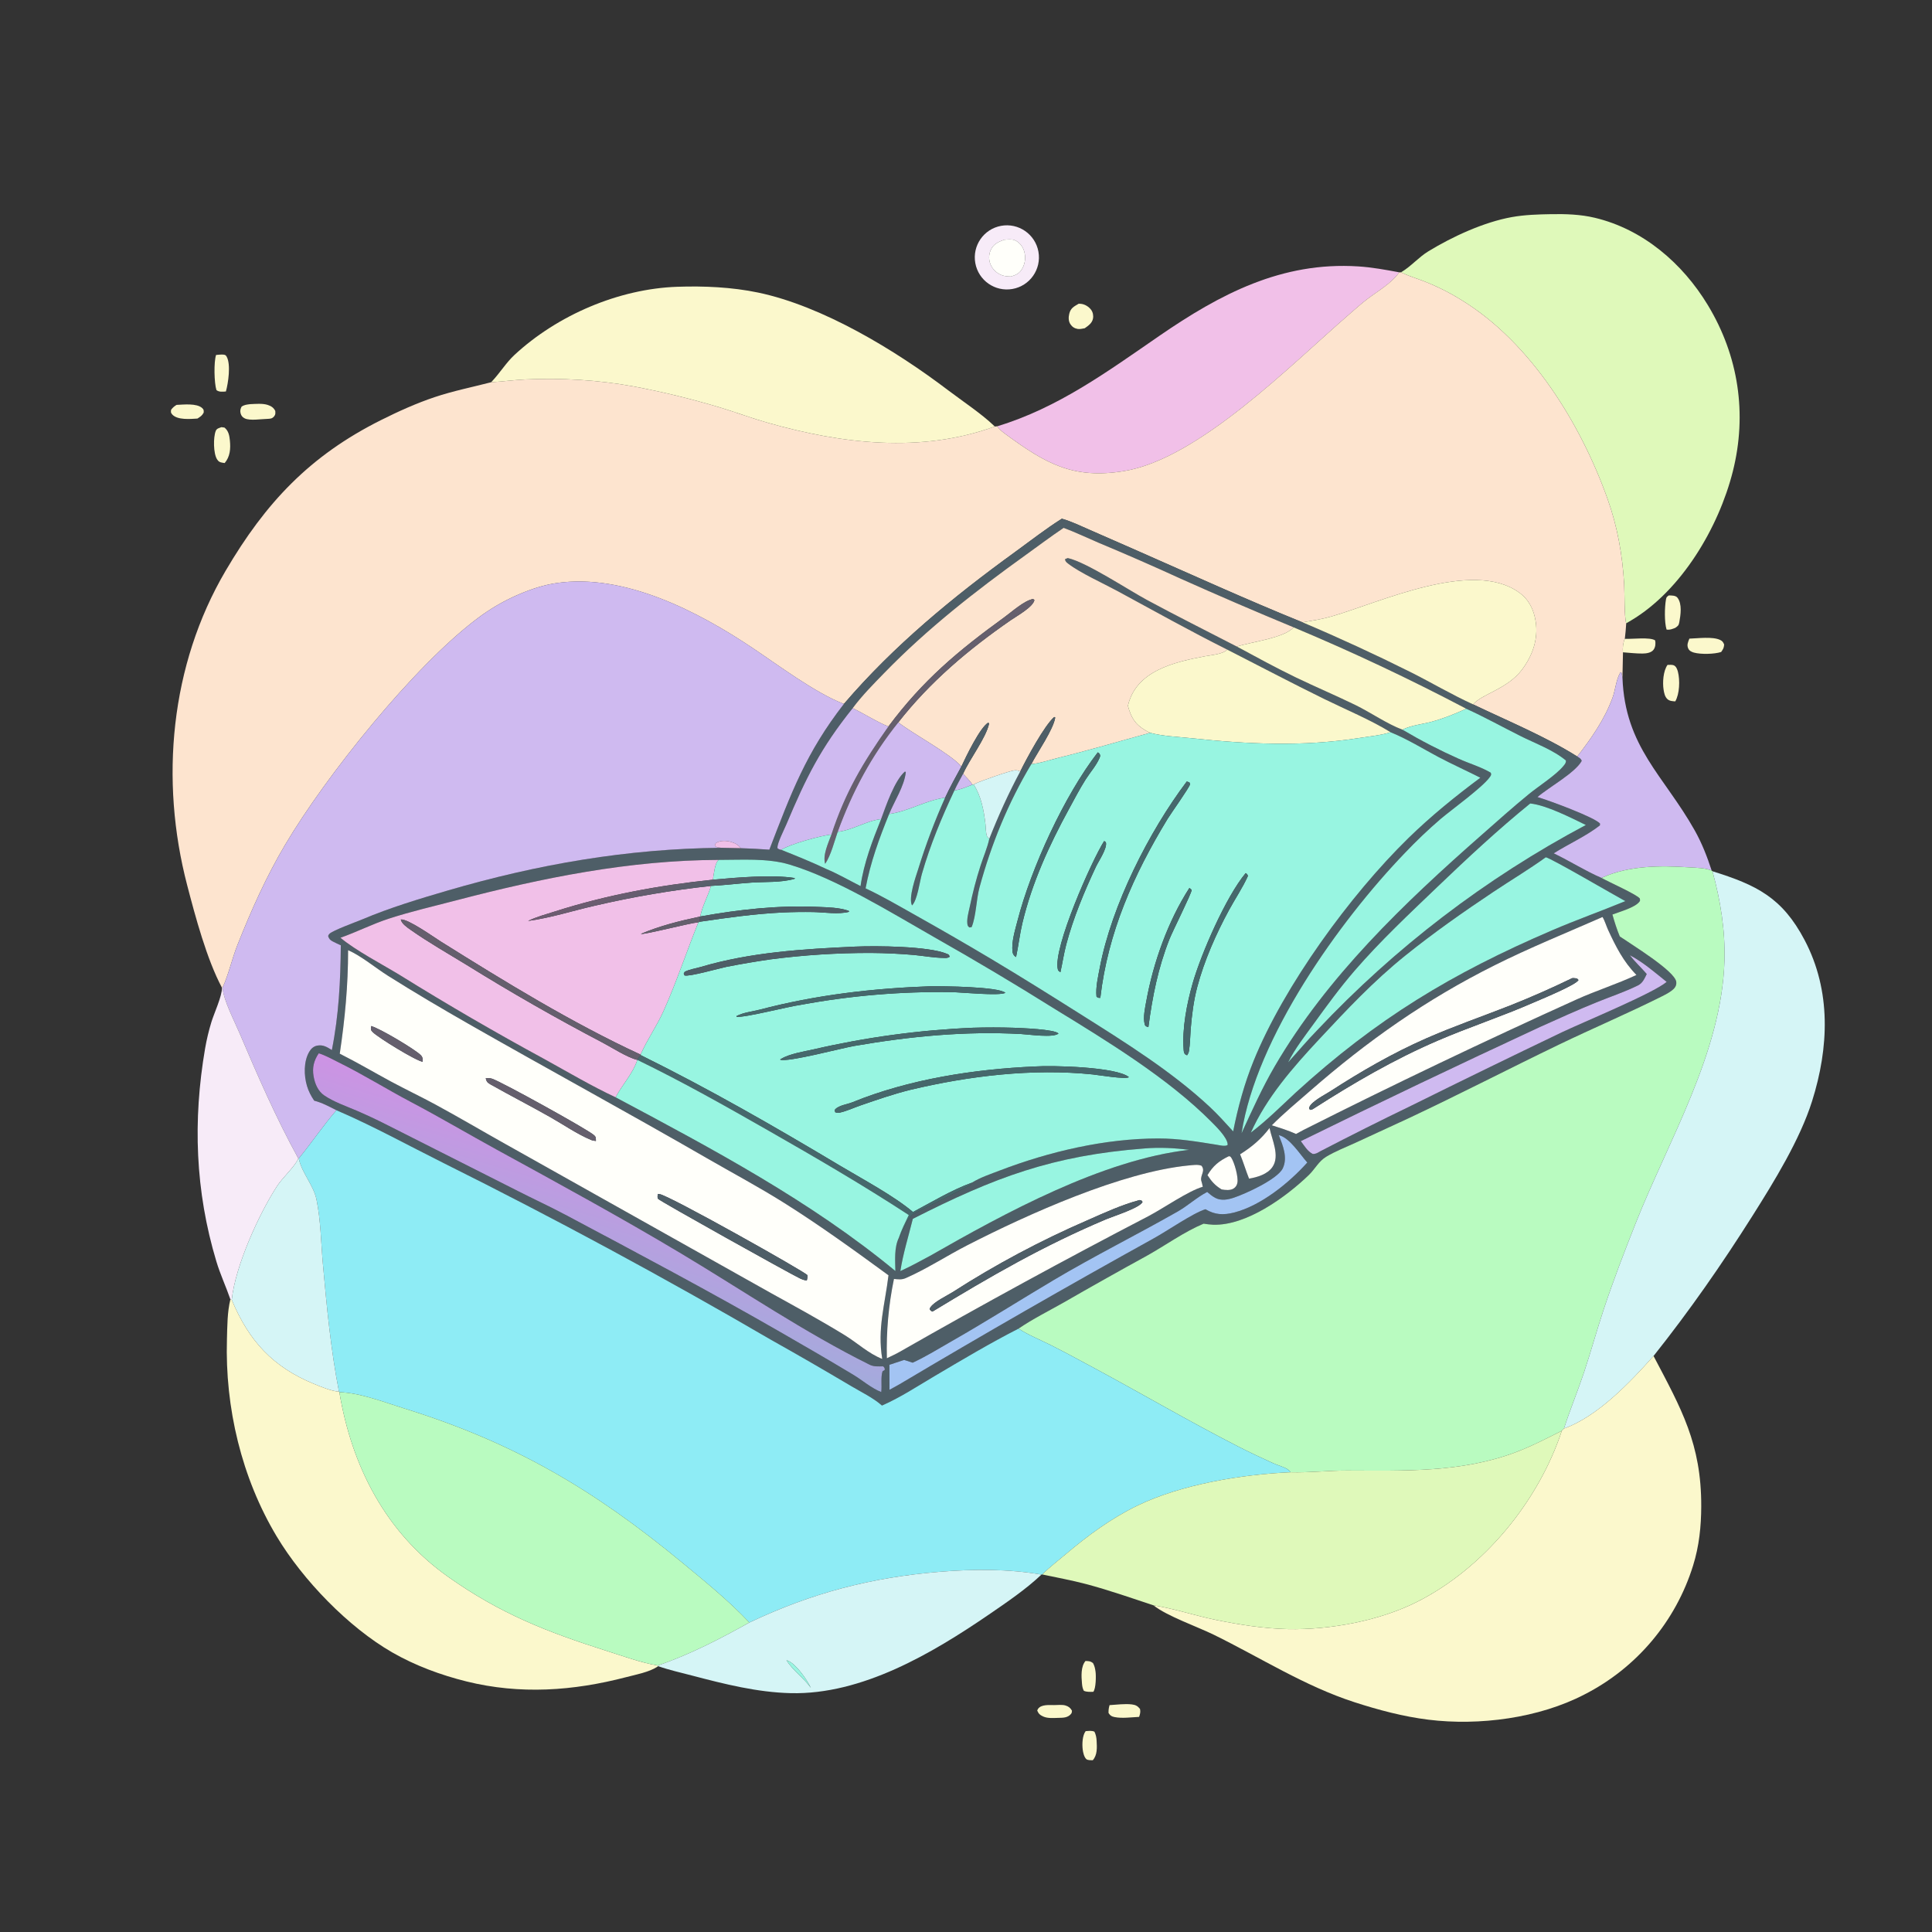 <svg width="1024" height="1024" viewBox="0 0 1024 1024" fill="none" xmlns="http://www.w3.org/2000/svg">
<rect x="0" y="0" width="1024" height="1024" fill="#333333" stroke="none"/>
<path d="M742.547 144.329C742.679 144.252 742.813 144.178 742.944 144.098C748.011 141.049 751.943 136.328 757.01 133.231C769.824 125.4 786.456 117.734 801.253 115.071C808.126 113.834 815.15 113.627 822.117 113.508C829.883 113.376 837.641 113.614 845.229 115.415C870.814 121.488 891.776 139.519 905.21 161.746C921.481 188.668 926.117 219.381 918.427 249.89C910.949 279.554 891.217 313.017 864.438 328.895L861.934 330.366C860.843 326.905 861.11 313.997 860.838 309.532C859.887 293.913 857.303 279.198 852.038 264.445C837.884 224.783 811.521 181.759 774.952 159.24C768.528 155.208 761.737 151.794 754.669 149.044C750.804 147.514 746.768 146.378 743.023 144.566C742.863 144.489 742.705 144.408 742.547 144.329Z" fill="#DFF9BA"/>
<path d="M536.595 153.167C527.376 154.783 518.585 148.643 516.928 139.431C515.271 130.22 521.371 121.402 530.574 119.703C539.838 117.993 548.725 124.141 550.393 133.411C552.061 142.682 545.873 151.542 536.595 153.167ZM532.223 127.078C529.051 128.23 526.514 129.346 525.074 132.594C524.003 135.004 523.985 137.751 525.023 140.175C526.111 142.759 528.228 144.741 530.815 145.787C532.448 146.448 534.09 146.51 535.829 146.558C538.584 145.755 540.474 144.844 541.892 142.236C543.5 139.261 543.769 135.743 542.632 132.559C541.797 130.272 540.087 128.278 537.838 127.302C536.355 126.658 533.809 126.95 532.223 127.078Z" fill="#F7EBF8"/>
<path d="M535.829 146.558C534.09 146.51 532.448 146.448 530.815 145.787C528.228 144.741 526.111 142.759 525.023 140.175C523.985 137.751 524.003 135.004 525.074 132.594C526.514 129.346 529.051 128.23 532.223 127.078C533.809 126.95 536.355 126.658 537.838 127.302C540.087 128.278 541.797 130.272 542.632 132.559C543.769 135.743 543.5 139.261 541.892 142.236C540.474 144.844 538.584 145.755 535.829 146.558Z" fill="#FFFFFA"/>
<path d="M528.555 225.937C560.805 216.191 587.053 196.88 614.431 178.04C646.714 155.824 679.351 138.611 719.87 141.196C727.228 141.666 734.407 142.992 741.641 144.337C737.339 150.338 730.455 154.117 724.647 158.551C721.297 161.109 718.135 163.981 714.946 166.737C684.211 193.299 635.329 243.31 595.506 249.726C568.738 254.039 554.226 245.655 533.308 230.351C531.533 229.053 529.792 227.788 528.555 225.937Z" fill="#F1C0E8"/>
<path d="M741.637 144.337L742.543 144.329C742.701 144.408 742.859 144.489 743.019 144.566C746.764 146.378 750.8 147.514 754.665 149.044C761.733 151.794 768.524 155.208 774.948 159.24C811.517 181.759 837.88 224.783 852.034 264.445C857.299 279.198 859.883 293.913 860.834 309.532C861.106 313.997 860.839 326.905 861.93 330.366C861.784 333.133 861.509 335.856 861.186 338.607C860.251 340.665 859.918 343.514 860.216 345.741L859.934 359.104L859.44 356.483L858.895 356.287C856.525 360.17 856.214 365.694 854.599 370.033C850.321 381.522 843.423 391.358 835.97 400.961C819.248 390.411 798.806 381.977 780.803 373.351C785.207 367.855 799.007 365.258 806.781 354.817C812.282 347.429 815.38 338.683 813.949 329.449C812.967 323.116 810.387 317.758 805.039 313.945C780.243 296.262 731.482 319.292 705.639 326.75C700.692 328.178 695.455 328.974 690.383 329.855C660.798 317.877 631.697 304.604 602.476 291.76L577.539 280.829C572.746 278.757 567.836 276.325 562.805 274.918C554.251 280.313 546.113 286.692 537.914 292.637C505.119 316.416 473.7 342.218 447.286 373.091C447.124 373.031 446.961 372.973 446.8 372.91C432.066 367.188 412.491 352.564 399.088 343.575C370.031 324.088 331.016 303.829 295.1 309.022C288.106 310.034 281.467 312.265 274.986 315.028C267.143 318.386 259.741 322.691 252.943 327.846C219.164 353.257 172.781 411.201 151.178 447.661C141.043 464.767 133.223 482.334 125.888 500.774C122.944 508.175 121.225 516.38 117.932 523.532L117.649 523.52C109.618 508.521 103.558 485.877 99.187 469.108C84.693 413.494 90.171 352.581 119.557 302.571C140.78 266.451 164.149 241.557 201.935 222.656C211.175 218.034 220.622 213.752 230.431 210.469C240.207 207.197 250.332 205.179 260.302 202.602C266.457 202.229 272.565 201.377 278.726 201.098C297.687 200.238 317.309 201.404 335.981 204.838C351.464 207.761 366.781 211.503 381.867 216.05C390.264 218.604 398.486 221.687 406.936 224.084C446.194 235.221 487.93 240.32 527.227 226.067L528.551 225.937C529.788 227.788 531.529 229.053 533.304 230.351C554.222 245.655 568.734 254.039 595.502 249.726C635.325 243.31 684.207 193.299 714.942 166.737C718.131 163.981 721.293 161.109 724.643 158.551C730.451 154.117 737.335 150.338 741.637 144.337Z" fill="#FDE4CF"/>
<path d="M260.305 202.602L260.802 202.079C264.982 197.643 268.262 192.206 272.718 188.081C295.477 167.015 327.951 153.07 358.97 151.998C373.088 151.51 387.945 152.169 401.807 155.066C436.103 162.234 474.652 185.676 502.427 206.769C509.674 212.273 520.524 219.524 526.81 225.63C526.955 225.771 527.09 225.921 527.23 226.067C487.933 240.32 446.197 235.221 406.939 224.084C398.489 221.687 390.267 218.604 381.87 216.05C366.784 211.503 351.467 207.761 335.984 204.838C317.312 201.404 297.69 200.238 278.729 201.098C272.568 201.377 266.46 202.229 260.305 202.602Z" fill="#FBF8CC"/>
<path d="M574.905 173.988C573.758 174.189 572.353 174.532 571.193 174.343C569.54 174.072 568.264 173.249 567.34 171.848C566.261 170.214 566.279 168.175 566.723 166.333C567.461 163.274 569.19 162.47 571.762 160.966C572.15 160.982 572.537 161.007 572.923 161.043C574.98 161.237 577.057 162.528 578.294 164.17C579.274 165.472 579.615 167.29 579.303 168.879C578.831 171.283 576.784 172.682 574.905 173.988Z" fill="#FBF8CC"/>
<path d="M119.73 207.49C118.021 207.635 116.133 207.866 114.719 206.759C113.505 203.028 113.265 191.813 114.53 188.131C115.75 188.051 117.344 187.806 118.561 187.971C119.459 188.093 119.743 188.333 120.16 189.086C122.426 193.173 120.975 203.102 119.73 207.49Z" fill="#FBF8CC"/>
<path d="M141.625 222.022C138.555 222.084 132.415 223.082 129.745 221.765C128.551 221.176 127.866 220.386 127.522 219.082C127.16 217.709 127.434 216.744 128.036 215.542C129.519 214.511 130.907 214.424 132.669 214.205C135.482 214.087 139.168 213.732 141.867 214.61C143.739 215.219 145.006 216.033 145.908 217.817C145.943 218.978 146.118 219.63 145.352 220.595C144.248 221.987 143.208 221.935 141.625 222.022Z" fill="#FBF8CC"/>
<path d="M104.642 221.846C100.903 222.073 94.209 222.725 91.371 219.766C90.461 218.816 90.53 218.352 90.692 217.184C91.594 215.965 92.322 215.403 93.571 214.602C97.259 214.453 104.257 213.605 107.192 216.309C108.09 217.137 108.002 217.595 107.952 218.696C107.131 220.303 106.143 220.897 104.642 221.846Z" fill="#FBF8CC"/>
<path d="M119.088 245.424C118.716 245.375 118.345 245.32 117.975 245.258C116.542 245.011 115.857 244.736 115.048 243.459C113.046 240.302 113.01 231.796 114.344 228.414C114.886 227.039 116.13 226.893 117.376 226.403L118.974 226.626C121.137 228.348 121.585 230.852 121.847 233.483C122.282 237.853 121.973 242.012 119.088 245.424Z" fill="#FBF8CC"/>
<path d="M562.804 274.918C567.835 276.325 572.745 278.757 577.538 280.829L602.475 291.76C631.696 304.604 660.797 317.877 690.382 329.855C709.705 338.044 728.77 346.83 747.55 356.199C758.686 361.78 769.455 368.204 780.802 373.351C798.805 381.977 819.247 390.411 835.969 400.961C837.161 401.746 837.866 401.923 838.343 403.298C834.84 409.656 820.76 417.362 814.884 422.463C820.379 424.027 845.596 433.301 848.05 436.555L847.968 437.488C840.691 443.148 831.357 447.337 823.492 452.279C832.004 456.352 840.24 461.618 848.854 465.333C853.207 467.746 866.78 473.727 869.105 476.174C869.211 476.903 869.45 477.222 868.972 477.867C866.612 481.05 858.44 483.234 854.609 484.727C855.728 488.703 856.939 492.515 858.514 496.334C864.376 500.407 887.718 514.598 888.45 520.418C888.601 521.617 888.287 522.724 887.512 523.656C885.968 525.514 882.661 527.168 880.469 528.263C862.665 537.161 844.217 544.999 826.272 553.65C799.542 566.537 773.179 580.185 746.318 592.809L718.251 605.762C713.199 608.08 707.701 610.204 702.946 613.067C698.829 615.546 696.999 619.6 693.652 622.822C681.437 634.582 660.504 649.714 642.99 649.127C641.296 649.07 639.606 648.817 637.932 648.569C627.56 652.901 617.725 660.065 607.864 665.561C593.033 673.699 578.286 681.986 563.623 690.422C555.75 694.871 547.279 699.114 539.816 704.2C524.682 711.93 509.71 720.848 495.085 729.501C486.038 734.853 477.112 740.758 467.462 744.968C462.884 740.886 456.398 737.781 451.104 734.629C437.053 726.283 422.901 718.108 408.65 710.107C351.894 677.039 294.076 645.829 235.287 616.526C216.38 607.097 197.749 596.779 178.325 588.448C174.472 586.497 170.737 584.455 166.529 583.381C164.883 581.006 163.531 578.367 162.706 575.592C161.051 570.021 160.885 562.616 163.909 557.445C164.849 555.838 166.212 554.565 168.097 554.206C171.233 553.607 173.331 554.961 175.882 556.555C179.578 538.098 180.481 519.808 180.634 501.029C179.216 500.378 177.785 499.732 176.402 499.01C174.985 498.27 174.363 497.62 173.91 496.105C174.101 495.653 174.174 495.388 174.543 494.998C176.301 493.137 189.159 488.502 192.129 487.246C206.656 481.099 222.138 476.426 237.269 472.005C284.953 458.073 332.504 449.827 382.265 449.348L392.644 449.553C397.689 449.713 402.731 449.981 407.765 450.355C419.353 420.231 427.204 398.939 447.285 373.091C473.699 342.218 505.118 316.416 537.913 292.637C546.112 286.692 554.25 280.313 562.804 274.918ZM685.619 332.48C665.533 324.168 645.566 315.57 625.726 306.687C611.369 300.109 596.901 293.777 582.327 287.695C576.171 285.078 570.012 282.107 563.75 279.774C556.87 284.399 550.249 289.399 543.517 294.235C516.99 313.293 491.496 333.193 468.68 356.669C462.888 362.628 456.883 368.662 451.925 375.35C434.874 396.651 427.282 412.002 416.755 437.008C415.609 439.731 411.987 446.753 412.065 449.237C412.07 449.389 412.114 449.537 412.138 449.686C412.887 450.132 413.182 450.296 414.069 450.426C422.06 453.586 430.082 456.858 437.85 460.532C444.035 463.104 450.098 466.631 456.098 469.649C457.92 457.193 462.352 445.737 467.002 434.127C469.539 427.219 474.17 413.535 479.678 408.898L480.087 409.325C479.306 416.642 474.051 424.596 471.241 431.456C466.007 444.358 461.318 457.11 458.77 470.841C467.593 474.969 476.057 479.946 484.548 484.706C498.145 492.329 511.585 500.067 524.971 508.054C540.987 517.609 556.726 527.476 572.498 537.429C596.024 552.277 620.898 567.729 641.29 586.764C645.629 590.815 649.592 595.287 653.6 599.663C656.132 586.879 659.519 574.43 664.417 562.335C680.507 522.601 715.674 474.297 746.45 444.244C758.372 432.602 771.255 422.157 784.608 412.219C777.236 408.448 769.671 405.084 762.348 401.198C753.956 396.743 745.899 391.689 737.074 388.11C726.922 381.767 712.681 375.782 701.763 370.426C684.534 361.973 667.576 353.03 650.485 344.311C630.795 334.458 611.514 323.679 592.155 313.194C584.644 309.125 572.617 303.713 566.247 298.825C565.279 298.082 564.616 297.623 564.482 296.367L565.917 295.783C575.615 297.843 597.779 312.524 607.842 317.955C623.593 326.455 639.634 334.483 655.541 342.691C665.874 348.261 676.208 353.939 686.784 359.038C697.22 364.07 707.909 368.582 718.324 373.653C726.4 377.585 735.197 383.738 743.324 386.745C752.968 392.464 762.937 397.618 773.18 402.179C778.62 404.642 785.043 406.507 790.105 409.532C790.609 410.656 790.155 411.137 789.47 412.079C785.575 417.43 769.584 428.979 763.55 434.061C756.948 439.733 750.638 445.737 744.646 452.05C709.716 488.356 665.849 549.984 658.052 600.639C663.574 588.647 669.002 576.534 675.662 565.119C703.352 517.653 744.299 478.566 785.271 442.556C793.607 435.229 801.844 427.814 810.452 420.802C815.549 416.65 824.74 410.797 828.664 405.971C829.444 405.011 830.071 404.357 829.952 403.077C823.294 397.466 813.352 393.876 805.535 389.933C796.103 385.175 786.762 380.024 777.154 375.644C747.288 359.926 716.747 345.524 685.619 332.48ZM380.911 455.767C333.715 455.908 287.479 465.256 242.021 477.151C230.057 480.281 217.817 483.089 206.063 486.913C197.306 489.762 189.109 493.981 180.447 497.021C188.388 503.76 202.97 511.317 212.277 517.028C237.27 532.548 262.712 547.332 288.57 561.361C300.971 568.204 313.452 575.611 326.275 581.597C377.422 608.874 429.7 636.574 474.566 673.668C474.474 668.032 473.869 661.27 476.4 656.071C478.913 652.546 480.788 645.09 484.571 643.158C486.989 641.923 513.651 628.652 514.153 628.183C514.561 627.803 514.81 627.281 515.139 626.83C519.445 624.126 525.151 622.211 529.921 620.387C556.204 610.334 585.736 603.408 613.992 603.412C624.645 603.414 634.303 605.052 644.723 606.725C646.275 606.974 649.395 607.789 650.651 606.869C650.657 606.697 650.685 606.525 650.67 606.354C650.348 602.78 644.634 597.17 642.129 594.643C619.084 571.399 586.566 551.63 558.673 534.54C537.801 521.471 516.639 508.871 495.202 496.751C472.596 483.862 443.335 465.691 418.459 458.234C406.772 454.73 393.051 455.789 380.911 455.767ZM811.059 425.855C794.021 439.682 777.696 454.877 761.865 470.051C746.847 484.446 731.515 498.795 717.912 514.555C710.21 523.477 703.264 532.994 696.363 542.538C691.591 549.137 686.362 555.755 682.734 563.061C687.885 557.409 692.824 551.484 698.166 546.02C739.362 502.232 787.457 465.493 840.537 437.262C832.452 433.338 819.68 426.777 811.059 425.855ZM819.31 454.366C810.298 460.846 800.756 466.555 791.524 472.712C775.611 483.324 759.639 494.542 744.743 506.545C727.885 520.128 713.783 535.163 699.069 550.943C685.322 565.686 671.28 581.706 662.974 600.308C671.344 593.951 678.981 586.31 686.68 579.154C729.649 539.955 769.354 515.967 822.712 493.055C835.515 487.558 848.604 482.914 861.457 477.618C856.044 474.715 822.27 454.954 819.31 454.366ZM849.359 486.033C830.217 494.432 810.906 502.243 792.19 511.6C755.804 529.791 724.75 551.668 694.157 578.386C687.404 584.284 680.402 590.067 674.079 596.429C678.426 597.813 682.761 599.135 686.92 601.029L690.884 598.889C738.532 574.875 786.68 551.868 835.297 529.882C845.799 525.097 856.946 521.645 867.342 516.746C860.416 509.661 856.431 501.756 852.316 492.869C851.35 490.784 850.544 487.93 849.359 486.033ZM184.501 503.617C184.49 522.432 182.845 539.873 180.077 558.479C189.291 563.093 198.155 568.35 207.223 573.239C215.005 577.434 223.003 581.217 230.778 585.431C243.3 592.217 255.556 599.461 267.979 606.42L409.149 685.656C422.121 692.829 435.107 699.927 447.745 707.685C454.349 711.739 460.295 717.412 467.606 720.271C464.945 704.076 469.028 691.634 470.916 675.928C452.926 662.772 434.679 649.57 415.818 637.693C402.315 629.19 388.201 621.685 374.387 613.708C332.612 589.586 290.229 566.595 248.343 542.675C233.977 534.47 219.572 525.97 205.578 517.146C199.132 513.081 191.306 506.54 184.501 503.617ZM863.865 506.288C866.603 509.908 869.883 512.837 872.801 516.259C871.628 518.619 870.669 521.041 868.17 522.278C861.148 525.753 853.458 528.291 846.202 531.248C836.174 535.335 826.244 539.783 816.378 544.248C773.844 563.965 731.534 584.159 689.454 604.827C691.318 607.278 692.986 610.25 695.805 611.631C697.597 611.633 698.285 611.038 699.827 610.173C715.759 601.898 731.81 593.854 747.975 586.045C774.454 572.918 801.022 559.972 827.677 547.207C839 541.817 876.179 526.514 883.357 520.427C877.196 515.473 870.887 509.967 863.865 506.288ZM168.944 558.27C166.332 562.15 165.394 565.851 166.219 570.527C166.899 574.38 168.509 578.311 171.815 580.572C176.982 584.106 183.454 586.274 189.198 588.747C194.312 590.956 199.358 593.317 204.33 595.829L274.467 631.263C282.838 635.53 291.373 639.449 299.673 643.861C337.833 664.146 376.18 684.486 413.634 706.047C426.547 713.481 439.48 720.96 452.246 728.642C456.985 731.494 461.975 735.868 467.089 737.822C467.518 734.444 466.735 729.839 467.78 726.781L468.928 726.101C468.927 724.965 468.879 725.02 468.093 724.185C465.551 724.211 463.189 724.451 460.864 723.296C426.242 706.104 394.224 684.25 361.119 664.437C329.111 645.28 296.201 627.365 263.49 609.44C248.147 601.032 233.112 592.134 217.628 583.972C204.798 577.209 192.462 569.469 179.455 563.062C176.091 561.406 172.519 559.357 168.944 558.27ZM672.869 597.872C668.608 603.604 663.325 608.022 657.278 611.796C659.04 616.05 660.312 620.455 662.019 624.706C666.409 623.956 671.719 622.413 674.389 618.582C676.509 615.541 676.358 611.823 675.662 608.348C674.954 604.813 673.648 601.403 672.869 597.872ZM677.782 601.644C679.904 607.048 682.602 613.501 679.921 619.197C677.21 624.958 660.231 632.702 654.006 634.782C650.893 635.822 647.385 636.523 644.301 634.986C642.67 634.173 641.211 632.951 639.839 631.767C634.313 634.632 629.581 639.071 624.142 642.166C602.288 654.603 579.798 665.768 558.168 678.636C540.192 689.33 522.595 700.504 504.407 710.87C497.619 714.739 490.828 718.987 483.733 722.258L479.212 720.797L471.41 723.36L471.45 736.625L476.72 733.71C521.19 707.27 566.064 681.515 611.325 656.454C618.451 652.567 632.302 642.938 638.918 640.918C643.952 643.9 648.365 644.117 654.048 642.674C668.299 639.054 683.231 626.97 692.885 616.161C689.011 611.868 683.58 603.01 677.782 601.644ZM606.544 608.709C557.913 612.446 527.206 623.973 483.806 646.012C481.511 655.256 478.676 664.257 477.196 673.693C482.547 671.288 487.68 668.441 492.847 665.669C532.508 642.998 584.218 614.719 630.22 609.436C622.485 608.433 614.343 608.041 606.544 608.709ZM651.173 612.874C646.041 615.37 642.93 617.925 639.978 622.855C642.13 626.179 644.01 628.335 647.481 630.417C649.368 630.769 652.087 631.052 653.8 629.954C654.985 629.195 655.608 628.199 655.85 626.829C656.389 623.782 654.284 616.128 652.552 613.545C652.273 613.129 652.118 613.07 651.748 612.83L651.173 612.874ZM630.108 617.705C594.53 621.155 544.818 643.535 512.655 660.022C501.807 665.583 491.177 672.562 480.054 677.433C477.939 678.359 476.054 678.1 473.81 677.866C470.944 691.689 469.681 705.796 470.048 719.909C472.638 718.642 475.311 717.455 477.783 715.97C520.955 691.317 564.607 667.515 608.715 644.578C616.705 640.389 629.89 631.167 637.495 629.019L637.093 627.204C636.982 626.705 636.773 626.23 636.672 625.729C636.088 622.846 639.041 620.647 636.813 617.861C634.753 617.06 632.277 617.545 630.108 617.705Z" fill="#4E5E67"/>
<path d="M563.755 279.774C570.017 282.107 576.176 285.078 582.332 287.695C596.906 293.777 611.374 300.109 625.731 306.687C645.571 315.57 665.538 324.168 685.624 332.48C680.952 338.123 663.008 340.262 655.546 342.691C639.639 334.483 623.598 326.455 607.847 317.955C597.784 312.524 575.62 297.843 565.922 295.783L564.487 296.367C564.621 297.623 565.284 298.082 566.252 298.825C572.622 303.713 584.649 309.125 592.16 313.194C611.519 323.679 630.8 334.458 650.49 344.311C648.045 346.78 642.256 347.144 638.954 347.768C622.614 350.857 602.113 355.397 597.812 374.095C599.481 380.219 601.57 383.934 607.244 387.19C608.021 387.635 608.781 388.076 609.613 388.415C593.315 392.865 577.199 397.688 560.784 401.707C556.276 402.811 551.219 404.599 546.614 405.004C550.003 398.494 558.28 386.701 559.305 380.292L558.739 380.023C553.433 384.702 544.11 402.09 540.76 408.871C539.667 408.45 538.99 408.17 537.796 408.293C534.933 408.588 520.35 413.761 517.11 415.252C516.755 415.415 516.418 415.615 516.076 415.803L515.42 415.865C514.124 413.841 512.068 411.94 510.444 410.155C514.005 402.19 522.553 391.177 524.232 383.571L523.827 382.981C519.446 385.477 511.907 401.204 509.538 406.294C504.315 399.893 484.423 389.292 476.107 382.894C492.936 361.399 513.307 344.235 535.683 328.742C538.692 326.658 547.755 321.636 548.263 317.985L547.54 317.471C542.732 318.402 536.326 324.249 532.336 327.145C507.697 345.032 489.233 360.467 470.89 385.04C465.991 383.301 457.37 377.944 451.93 375.35C456.888 368.662 462.893 362.628 468.685 356.669C491.501 333.193 516.995 313.293 543.522 294.235C550.254 289.399 556.875 284.399 563.755 279.774Z" fill="#FDE4CF"/>
<path d="M690.383 329.855C695.455 328.974 700.692 328.178 705.639 326.75C731.482 319.292 780.243 296.262 805.039 313.945C810.387 317.758 812.967 323.116 813.949 329.449C815.38 338.683 812.282 347.429 806.781 354.817C799.007 365.258 785.207 367.855 780.803 373.351C769.456 368.204 758.687 361.78 747.551 356.199C728.771 346.83 709.706 338.044 690.383 329.855Z" fill="#FBF8CC"/>
<path d="M117.938 523.532C121.23 516.38 122.95 508.175 125.894 500.774C133.229 482.334 141.049 464.767 151.184 447.661C172.787 411.201 219.17 353.257 252.949 327.846C259.747 322.691 267.149 318.386 274.992 315.028C281.473 312.265 288.111 310.034 295.105 309.022C331.021 303.829 370.037 324.088 399.094 343.575C412.497 352.564 432.072 367.188 446.806 372.91C446.967 372.973 447.13 373.031 447.292 373.091C427.211 398.939 419.36 420.231 407.772 450.355C402.738 449.981 397.696 449.713 392.651 449.553C391.167 447.658 389.81 446.947 387.513 446.244C385.169 445.527 381.939 445.364 379.755 446.661C379.027 447.094 379.107 447.469 378.88 448.221C379.861 449.313 380.862 449.139 382.272 449.348C332.511 449.827 284.959 458.073 237.275 472.005C222.144 476.426 206.662 481.099 192.135 487.246C189.165 488.502 176.307 493.137 174.549 494.998C174.18 495.388 174.108 495.653 173.917 496.105C174.37 497.62 174.992 498.27 176.409 499.01C177.792 499.732 179.223 500.378 180.641 501.029C180.488 519.808 179.585 538.098 175.889 556.555C173.338 554.961 171.24 553.607 168.104 554.206C166.219 554.565 164.855 555.838 163.915 557.445C160.891 562.616 161.058 570.021 162.713 575.592C163.538 578.367 164.89 581.006 166.536 583.381C170.744 584.455 174.478 586.497 178.331 588.448C171.212 596.643 165.228 605.625 158.366 614.006L158.131 614.037C146.234 592.36 136.592 570.211 126.923 547.483C124.153 540.971 118.605 530.44 117.938 523.532Z" fill="#CFBAF0"/>
<path d="M887.907 332.789C886.339 333.391 884.966 333.998 883.31 333.675C882.117 329.758 882.263 321.837 883.001 317.717C883.237 316.397 883.474 316.338 884.508 315.587C885.976 315.643 888.1 315.531 889.087 316.795C891.662 320.095 890.768 325.963 890.069 329.778C889.744 331.548 889.384 331.735 887.907 332.789Z" fill="#FBF8CC"/>
<path d="M476.102 382.894C461.853 400.636 451.751 419.576 443.988 440.898C442.12 446.286 440.496 453.092 437.363 457.838C435.91 453.292 439.087 446.712 440.662 442.344C448.033 419.883 457.334 404.271 470.885 385.04C489.228 360.467 507.692 345.032 532.331 327.145C536.321 324.249 542.727 318.402 547.535 317.471L548.258 317.985C547.75 321.636 538.687 326.658 535.678 328.742C513.302 344.235 492.931 361.399 476.102 382.894Z" fill="#655F6D"/>
<path d="M685.625 332.48C716.753 345.524 747.294 359.926 777.16 375.644C771.211 378.346 765.25 380.781 758.929 382.506C753.916 383.874 747.934 384.391 743.33 386.745C735.203 383.738 726.406 377.585 718.33 373.653C707.915 368.582 697.226 364.07 686.79 359.038C676.214 353.939 665.88 348.261 655.547 342.691C663.009 340.262 680.953 338.123 685.625 332.48Z" fill="#FBF8CC"/>
<path d="M860.215 345.741C859.917 343.514 860.25 340.665 861.185 338.607C864.925 338.794 874.68 337.559 877.263 339.427C877.593 341.03 877.433 343.005 876.41 344.373C875.165 346.038 872.506 346.378 870.587 346.39C867.164 346.412 863.634 345.993 860.215 345.741Z" fill="#FBF8CC"/>
<path d="M912.25 345.565C908.714 346.737 901.436 346.904 897.812 345.884C896.569 345.535 895.371 344.954 894.807 343.727C893.931 341.826 894.694 340.279 895.408 338.487C899.929 338.352 907.661 337.275 911.713 339.18C912.979 339.775 913.306 340.394 913.843 341.629C913.657 343.581 913.317 343.99 912.25 345.565Z" fill="#FBF8CC"/>
<path d="M650.491 344.311C667.582 353.03 684.54 361.973 701.769 370.426C712.687 375.782 726.928 381.767 737.08 388.11C731.822 389.753 725.908 390.3 720.458 391.154C690.313 395.874 661.316 394.449 631.118 391.231C624.169 390.491 616.341 390.23 609.614 388.415C608.782 388.076 608.022 387.635 607.245 387.19C601.571 383.934 599.482 380.219 597.812 374.095C602.114 355.397 622.615 350.857 638.955 347.768C642.257 347.144 648.046 346.78 650.491 344.311Z" fill="#FBF8CC"/>
<path d="M887.928 371.745C886.488 371.644 884.988 371.608 883.835 370.608C882.405 369.369 881.999 367.251 881.725 365.471C881.137 361.633 881.549 355.632 883.815 352.41C884.863 352.387 886.378 352.219 887.324 352.723C888.462 353.33 889.023 354.858 889.326 356.022C890.472 360.431 890.235 367.788 887.928 371.745Z" fill="#FBF8CC"/>
<path d="M835.976 400.961C843.429 391.358 850.327 381.522 854.605 370.033C856.22 365.694 856.531 360.17 858.901 356.287L859.446 356.483L859.94 359.104C861.238 395.95 881.97 411.145 898.273 440.191C902.063 446.943 904.828 454.057 907.218 461.401C903.501 459.936 899.038 459.954 895.081 459.697C880.066 458.719 863.676 458.736 849.655 464.949C849.386 465.068 849.126 465.205 848.861 465.333C840.247 461.618 832.011 456.352 823.499 452.279C831.364 447.337 840.698 443.148 847.975 437.488L848.057 436.555C845.603 433.301 820.386 424.027 814.891 422.463C820.767 417.362 834.847 409.656 838.35 403.298C837.873 401.923 837.168 401.746 835.976 400.961Z" fill="#CFBAF0"/>
<path d="M414.076 450.426C413.189 450.296 412.894 450.132 412.145 449.686C412.121 449.537 412.077 449.389 412.072 449.237C411.994 446.753 415.616 439.731 416.762 437.008C427.289 412.002 434.881 396.651 451.932 375.35C457.372 377.944 465.993 383.301 470.892 385.04C457.341 404.271 448.04 419.883 440.669 442.344C435.583 442.713 418.165 447.566 414.076 450.426Z" fill="#CFBAF0"/>
<path d="M777.157 375.644C786.765 380.024 796.106 385.175 805.538 389.933C813.355 393.876 823.297 397.466 829.955 403.077C830.074 404.357 829.447 405.011 828.667 405.971C824.743 410.797 815.552 416.65 810.455 420.802C801.847 427.814 793.61 435.229 785.274 442.556C744.302 478.566 703.355 517.653 675.665 565.119C669.005 576.534 663.577 588.647 658.055 600.639C665.852 549.984 709.719 488.356 744.649 452.05C750.641 445.737 756.951 439.733 763.553 434.061C769.587 428.979 785.578 417.43 789.473 412.079C790.158 411.137 790.612 410.656 790.108 409.532C785.046 406.507 778.623 404.642 773.183 402.179C762.94 397.618 752.971 392.464 743.327 386.745C747.931 384.391 753.913 383.874 758.926 382.506C765.247 380.781 771.208 378.346 777.157 375.644Z" fill="#98F5E1"/>
<path d="M546.617 405.004C534.31 425.595 525.483 447.182 519.173 470.294C517.407 476.76 517.416 485.481 514.994 491.386L513.839 491.581C513.033 490.911 512.864 490.747 512.725 489.642C512.384 486.925 513.4 483.444 513.961 480.771C515.532 473.276 517.362 466.1 519.718 458.811C521.209 454.195 523.354 449.268 524.363 444.558C529.19 432.311 534.543 420.475 540.763 408.871C544.113 402.09 553.436 384.702 558.742 380.023L559.308 380.292C558.283 386.701 550.006 398.494 546.617 405.004Z" fill="#4E5E67"/>
<path d="M443.992 440.898C451.755 419.576 461.857 400.636 476.106 382.894C484.422 389.292 504.314 399.893 509.537 406.294C506.544 411.737 503.576 417.154 500.936 422.781C490.884 424.116 481.38 430.07 471.245 431.456C474.055 424.596 479.31 416.642 480.091 409.325L479.682 408.898C474.174 413.535 469.543 427.219 467.006 434.127C459.084 435.067 451.96 439.978 443.992 440.898Z" fill="#CFBAF0"/>
<path d="M509.541 406.294C511.91 401.204 519.449 385.477 523.83 382.981L524.235 383.571C522.556 391.177 514.008 402.19 510.447 410.155C508.875 413.056 507.246 415.936 505.87 418.937C499.094 433.289 493.023 447.899 488.633 463.177C487.456 467.276 486.224 477.166 483.398 479.895C481.343 475.927 485.413 464.629 486.685 460.628C490.668 447.736 495.429 435.097 500.94 422.781C503.58 417.154 506.548 411.737 509.541 406.294Z" fill="#4E5E67"/>
<path d="M609.611 388.415C616.338 390.23 624.166 390.491 631.115 391.231C661.313 394.449 690.311 395.874 720.456 391.154C725.906 390.3 731.819 389.753 737.077 388.11C745.902 391.689 753.959 396.743 762.351 401.198C769.674 405.084 777.239 408.448 784.611 412.219C771.258 422.157 758.375 432.602 746.453 444.244C715.677 474.297 680.51 522.601 664.42 562.335C659.522 574.43 656.135 586.879 653.603 599.663C649.595 595.287 645.632 590.815 641.293 586.764C620.901 567.729 596.027 552.277 572.501 537.429C556.729 527.476 540.99 517.609 524.974 508.054C511.588 500.067 498.148 492.329 484.551 484.706C476.06 479.946 467.596 474.969 458.773 470.841C461.321 457.11 466.01 444.358 471.244 431.456C481.379 430.07 490.883 424.116 500.935 422.781C495.424 435.097 490.663 447.736 486.68 460.628C485.408 464.629 481.338 475.927 483.393 479.895C486.219 477.166 487.451 467.276 488.628 463.177C493.018 447.899 499.089 433.289 505.865 418.937C509.141 418.511 512.336 417.043 515.418 415.865L516.074 415.803C520.077 422.096 521.456 429.537 522.315 436.844C522.524 438.629 522.468 441.662 523.153 443.285C523.316 443.671 524.006 444.307 524.358 444.558C523.349 449.268 521.204 454.195 519.713 458.811C517.357 466.1 515.527 473.276 513.956 480.771C513.395 483.444 512.379 486.925 512.72 489.642C512.859 490.747 513.028 490.911 513.834 491.581L514.989 491.386C517.411 485.481 517.402 476.76 519.168 470.294C525.478 447.182 534.305 425.595 546.612 405.004C551.217 404.599 556.274 402.811 560.782 401.707C577.197 397.688 593.313 392.865 609.611 388.415ZM581.851 398.766C564.158 421.628 546.567 459.887 539.285 488.072C538.018 492.972 536.027 499.317 536.653 504.427C536.77 505.385 537.158 506.221 537.92 506.835C538.113 506.991 538.331 507.113 538.537 507.251C539.813 501.267 540.474 495.163 541.895 489.209C546.99 467.861 556.046 448.082 566.509 428.91C569.376 423.656 572.17 418.265 575.362 413.205C577.708 409.487 581.04 405.787 582.761 401.761C583.077 401.022 583.314 400.373 582.843 399.675C582.376 398.983 582.59 399.224 581.851 398.766ZM629.021 414.201C608.949 440.787 589.23 479.814 582.924 512.819C582.009 517.606 580.654 523.364 581.163 528.227C582.019 528.918 582.082 528.877 583.193 528.893C587.199 494.255 600.82 463.64 618.837 434.033C620.52 431.268 630.601 417.131 630.734 415.677C630.766 415.327 630.512 415.01 630.401 414.677L629.021 414.201ZM585.237 445.742C578.7 455.995 558.012 502.56 560.661 513.719C560.89 514.684 561.284 514.72 562.042 515.284C563.15 510.356 563.854 505.411 565.157 500.506C568.884 486.479 574.726 472.474 580.889 459.359C582.274 456.412 587.086 449.401 586.113 446.394L585.237 445.742ZM660.237 462.757C649.753 475.311 636.679 505.358 632.151 521.127C629.08 531.819 626.494 545.064 627.351 556.271C627.423 557.211 627.456 558.198 628.237 558.852C628.462 559.041 628.913 559.198 629.19 559.307C629.666 558.589 630.001 558.007 630.152 557.145C630.8 553.439 630.782 549.427 631.077 545.67C631.663 538.196 632.639 530.392 634.56 523.147C638.281 509.115 644.505 495.044 651.42 482.308C654.662 476.339 658.667 470.441 661.427 464.265C661.033 463.218 661.048 463.359 660.237 462.757ZM630.372 470.684C619.084 488.162 611.256 510.225 607.557 530.627C606.911 534.194 605.8 539.092 606.664 542.672C606.842 543.408 607.034 543.779 607.758 544.109C608.049 544.242 608.368 544.299 608.673 544.394C610.805 528.206 613.786 513.102 619.786 497.886C621.538 493.444 631.54 473.605 631.605 471.698C631.183 471.255 630.933 470.946 630.372 470.684Z" fill="#98F5E1"/>
<path d="M538.542 507.251C538.336 507.113 538.118 506.991 537.925 506.835C537.163 506.221 536.775 505.385 536.658 504.427C536.032 499.317 538.023 492.972 539.29 488.072C546.572 459.887 564.163 421.628 581.856 398.766C582.595 399.224 582.381 398.983 582.848 399.675C583.319 400.373 583.082 401.022 582.766 401.761C581.045 405.787 577.713 409.487 575.367 413.205C572.175 418.265 569.381 423.656 566.514 428.91C556.051 448.082 546.995 467.861 541.9 489.209C540.479 495.163 539.818 501.267 538.542 507.251Z" fill="#46686C"/>
<path d="M516.078 415.803C516.42 415.615 516.757 415.415 517.112 415.252C520.352 413.761 534.935 408.588 537.798 408.293C538.992 408.17 539.669 408.45 540.762 408.871C534.542 420.475 529.189 432.311 524.362 444.558C524.01 444.307 523.32 443.671 523.157 443.285C522.472 441.662 522.528 438.629 522.319 436.844C521.46 429.537 520.081 422.096 516.078 415.803Z" fill="#D5F5F6"/>
<path d="M505.867 418.937C507.243 415.936 508.872 413.056 510.444 410.155C512.068 411.94 514.124 413.841 515.42 415.865C512.338 417.043 509.143 418.511 505.867 418.937Z" fill="#CFBAF0"/>
<path d="M583.196 528.893C582.085 528.877 582.022 528.918 581.166 528.227C580.657 523.364 582.012 517.606 582.927 512.819C589.233 479.814 608.952 440.787 629.024 414.201L630.404 414.677C630.515 415.01 630.769 415.327 630.737 415.677C630.604 417.131 620.523 431.268 618.84 434.033C600.823 463.64 587.202 494.255 583.196 528.893Z" fill="#46686C"/>
<path d="M682.734 563.061C686.362 555.755 691.591 549.137 696.363 542.538C703.264 532.994 710.21 523.477 717.912 514.555C731.515 498.795 746.847 484.446 761.865 470.051C777.696 454.877 794.021 439.682 811.059 425.855C819.68 426.777 832.452 433.338 840.537 437.262C787.457 465.493 739.362 502.232 698.166 546.02C692.824 551.484 687.885 557.409 682.734 563.061Z" fill="#98F5E1"/>
<path d="M443.989 440.898C451.957 439.978 459.081 435.067 467.003 434.127C462.353 445.737 457.921 457.193 456.099 469.649C450.099 466.631 444.036 463.104 437.851 460.532C430.083 456.858 422.061 453.586 414.07 450.426C418.159 447.566 435.577 442.713 440.663 442.344C439.088 446.712 435.911 453.292 437.364 457.838C440.497 453.092 442.121 446.286 443.989 440.898Z" fill="#98F5E1"/>
<path d="M382.266 449.348C380.856 449.139 379.856 449.313 378.875 448.221C379.102 447.469 379.021 447.094 379.749 446.661C381.933 445.364 385.163 445.527 387.507 446.244C389.804 446.947 391.161 447.658 392.645 449.553L382.266 449.348Z" fill="#F1C0E8"/>
<path d="M562.044 515.284C561.286 514.72 560.892 514.684 560.663 513.719C558.014 502.56 578.702 455.995 585.239 445.742L586.115 446.394C587.088 449.401 582.276 456.412 580.891 459.359C574.728 472.474 568.886 486.479 565.159 500.506C563.856 505.411 563.152 510.356 562.044 515.284Z" fill="#46686C"/>
<path d="M662.977 600.308C671.283 581.706 685.325 565.686 699.072 550.943C713.786 535.163 727.888 520.128 744.746 506.545C759.642 494.542 775.614 483.324 791.527 472.712C800.759 466.555 810.301 460.846 819.313 454.366C822.273 454.954 856.047 474.715 861.46 477.618C848.607 482.914 835.518 487.558 822.715 493.055C769.357 515.967 729.652 539.955 686.683 579.154C678.984 586.31 671.347 593.951 662.977 600.308Z" fill="#98F5E1"/>
<path d="M380.917 455.767C378.867 457.257 378.33 463.567 377.837 466.256C349.671 469.133 321.158 474.428 294.164 483.074C289.517 484.563 284.24 485.954 279.882 488.119C291.847 486.52 303.365 482.757 315.109 480.08C335.467 475.334 356.093 471.818 376.874 469.551C375.252 474.908 372.178 480.324 371.151 485.746L370.67 485.888C360.232 488.082 349.508 490.782 339.676 494.977C341.211 495.559 365.417 489.264 370.174 488.825C363.822 504.496 358.61 520.485 351.66 535.933C348.088 543.872 342.976 551.064 339.519 558.969C302.8 541.939 267.872 520.47 233.597 499.01C229.927 496.712 216.312 486.961 212.428 487.342C212.81 489.523 215.821 491.557 217.592 492.804C227.133 499.518 237.487 505.41 247.443 511.5C270.928 526.087 294.938 539.808 319.427 552.636C324.596 555.358 332.359 560.455 337.817 561.775C335.578 568.82 329.694 575.074 326.281 581.597C313.458 575.611 300.977 568.204 288.576 561.361C262.718 547.332 237.276 532.548 212.283 517.028C202.976 511.317 188.394 503.76 180.453 497.021C189.115 493.981 197.312 489.762 206.069 486.913C217.823 483.089 230.063 480.281 242.027 477.151C287.485 465.256 333.721 455.908 380.917 455.767Z" fill="#F1C0E8"/>
<path d="M377.834 466.256C378.327 463.567 378.864 457.257 380.914 455.767C393.054 455.789 406.775 454.73 418.462 458.234C443.338 465.691 472.599 483.862 495.205 496.751C516.642 508.871 537.804 521.471 558.676 534.54C586.569 551.63 619.087 571.399 642.132 594.643C644.637 597.17 650.351 602.78 650.673 606.354C650.688 606.525 650.66 606.697 650.654 606.869C649.398 607.789 646.278 606.974 644.726 606.725C634.306 605.052 624.648 603.414 613.995 603.412C585.739 603.408 556.207 610.334 529.924 620.387C525.154 622.211 519.448 624.126 515.142 626.83C504.435 630.696 493.966 637.049 483.9 642.394C473.784 633.799 456.984 624.868 445.131 617.777C410.564 597.094 375.885 577.164 339.743 559.307L339.516 558.969C342.973 551.064 348.085 543.872 351.657 535.933C358.607 520.485 363.819 504.496 370.171 488.825L370.904 488.54C385.457 486.392 399.963 484.367 414.673 483.635C420.162 483.392 425.657 483.316 431.15 483.406C436.905 483.532 444.495 484.774 450.038 483.272L449.782 482.729C444.589 480.975 438.99 480.915 433.56 480.676C412.308 479.737 392.035 482.023 371.148 485.746C372.175 480.324 375.249 474.908 376.871 469.551C383.962 469.196 391.08 468.294 398.174 467.805C405.631 467.29 413.965 467.879 421.152 465.785L421.254 465.38C409.27 463.46 390.32 465.1 377.834 466.256ZM453.309 501.72C425.646 503 397.889 504.652 371.182 512.572C368.408 513.395 365.491 513.731 362.906 515.078L362.382 516.056L362.827 517C365.161 517.8 381.17 513.239 385.136 512.429C392.85 510.917 400.6 509.601 408.381 508.481C425.981 506.187 443.714 505.051 461.463 505.08C469.116 505.132 476.764 505.49 484.389 506.151C489.564 506.64 494.958 507.654 500.14 507.718C501.562 507.736 502.161 507.854 503.349 507.103C502.958 505.975 502.918 505.982 501.852 505.535C492.169 501.474 464.454 501.232 453.309 501.72ZM493.183 522.726C462.381 523.85 432.606 527.294 402.72 535.128C398.757 536.167 393.952 536.603 390.368 538.534L390.345 538.945C395.035 539.401 417.63 533.507 424.614 532.551C450.912 527.69 477.628 525.444 504.369 525.847C509.458 525.925 529.698 527.982 532.887 526.212C529.146 522.943 499.741 522.659 493.183 522.726ZM515.611 544.728C487.24 545.934 459.041 549.758 431.373 556.151C425.783 557.41 418.597 558.456 413.68 561.375L413.53 561.636C417.287 563.228 446.617 555.385 452.874 554.362C482.105 549.315 511.507 546.42 541.18 548.053C545.337 548.281 558.33 550.205 561.034 547.782C558.938 545.51 541.421 544.902 537.475 544.74C530.189 544.505 522.897 544.501 515.611 544.728ZM548.578 565.25C516.239 566.677 481.863 571.969 451.741 584.241C449.052 585.336 444.691 585.802 442.689 587.953C442.589 588.06 442.514 588.187 442.426 588.304L442.659 589.487C443.753 589.921 444.156 589.922 445.351 589.653C448.894 588.856 452.558 587.117 456.02 585.926C464.807 582.902 473.576 579.834 482.61 577.613C513.663 570.229 547.316 566.184 579.191 569.475C581.929 569.758 597.171 572.273 598.333 570.892C591.742 565.425 557.455 564.621 548.578 565.25Z" fill="#98F5E1"/>
<path d="M848.858 465.333C849.123 465.205 849.383 465.068 849.652 464.949C863.673 458.736 880.063 458.719 895.078 459.697C899.035 459.954 903.498 459.936 907.215 461.401L907.644 461.786C911.902 477.29 914.464 493.125 913.991 509.252C912.564 557.863 884.464 604.113 866.913 648.394C860.97 663.388 855.141 678.515 850.054 693.823C846.37 704.912 843.287 716.198 839.593 727.281C836.25 737.311 832.168 747.107 828.918 757.163L827.801 758.336C819.826 762.337 811.855 766.508 803.499 769.66C774.442 780.619 744.356 779.482 713.897 779.419C703.97 779.399 693.895 780.605 684.014 780.323C683.633 779.753 683.358 779.389 682.768 778.967C680.815 777.57 677.253 776.651 674.962 775.614C668.54 772.708 662.111 769.677 655.837 766.462C630.119 753.286 605.199 738.679 579.753 724.997C572.11 720.887 564.477 716.716 556.72 712.826C551.113 710.014 545.08 707.623 539.82 704.2C547.283 699.114 555.754 694.871 563.627 690.422C578.29 681.986 593.037 673.699 607.868 665.561C617.729 660.065 627.564 652.901 637.936 648.569C639.61 648.817 641.3 649.07 642.994 649.127C660.508 649.714 681.441 634.582 693.656 622.822C697.003 619.6 698.833 615.546 702.95 613.067C707.705 610.204 713.203 608.08 718.255 605.762L746.322 592.809C773.183 580.185 799.546 566.537 826.276 553.65C844.221 544.999 862.669 537.161 880.473 528.263C882.665 527.168 885.972 525.514 887.516 523.656C888.291 522.724 888.605 521.617 888.454 520.418C887.722 514.598 864.38 500.407 858.518 496.334C856.943 492.515 855.732 488.703 854.613 484.727C858.444 483.234 866.616 481.05 868.976 477.867C869.454 477.222 869.215 476.903 869.109 476.174C866.784 473.727 853.211 467.746 848.858 465.333Z" fill="#B9FBC0"/>
<path d="M907.648 461.786C930.968 469.052 944.622 475.701 956.509 498.311C970.669 525.245 969.371 555.305 960.448 583.608C954.006 604.043 940.334 626.227 928.85 644.414C912.547 670.235 895.429 694.796 876.418 718.699C863.992 732.676 846.701 750.835 828.922 757.163C832.172 747.107 836.254 737.311 839.597 727.281C843.291 716.198 846.374 704.912 850.058 693.823C855.145 678.515 860.974 663.388 866.917 648.394C884.468 604.113 912.568 557.863 913.995 509.252C914.468 493.125 911.906 477.29 907.648 461.786Z" fill="#D5F5F6"/>
<path d="M629.193 559.307C628.916 559.198 628.465 559.041 628.24 558.852C627.459 558.198 627.426 557.211 627.354 556.271C626.497 545.064 629.083 531.819 632.154 521.127C636.682 505.358 649.756 475.311 660.24 462.757C661.051 463.359 661.036 463.218 661.43 464.265C658.67 470.441 654.665 476.339 651.423 482.308C644.508 495.044 638.284 509.115 634.563 523.147C632.642 530.392 631.666 538.196 631.08 545.67C630.785 549.427 630.803 553.439 630.155 557.145C630.004 558.007 629.669 558.589 629.193 559.307Z" fill="#46686C"/>
<path d="M377.838 466.256C390.324 465.1 409.274 463.46 421.258 465.38L421.156 465.785C413.969 467.879 405.635 467.29 398.178 467.805C391.084 468.294 383.966 469.196 376.875 469.551C356.094 471.818 335.468 475.334 315.11 480.08C303.366 482.757 291.848 486.52 279.883 488.119C284.241 485.954 289.518 484.563 294.165 483.074C321.159 474.428 349.672 469.133 377.838 466.256Z" fill="url(#paint0_linear_38_15029)"/>
<path d="M608.677 544.394C608.372 544.299 608.053 544.242 607.762 544.109C607.038 543.779 606.846 543.408 606.668 542.672C605.804 539.092 606.915 534.194 607.561 530.627C611.26 510.225 619.088 488.162 630.376 470.684C630.937 470.946 631.187 471.255 631.609 471.698C631.544 473.605 621.542 493.444 619.79 497.886C613.79 513.102 610.809 528.206 608.677 544.394Z" fill="#46686C"/>
<path d="M371.153 485.746C392.04 482.023 412.313 479.737 433.565 480.676C438.995 480.915 444.594 480.975 449.787 482.729L450.043 483.272C444.5 484.774 436.91 483.532 431.155 483.406C425.662 483.316 420.167 483.392 414.678 483.635C399.968 484.367 385.462 486.392 370.909 488.54L370.672 485.888L371.153 485.746Z" fill="#4E5E67"/>
<path d="M370.17 488.825C365.413 489.264 341.207 495.559 339.672 494.977C349.504 490.782 360.228 488.082 370.666 485.888L370.903 488.54L370.17 488.825Z" fill="#655F6D"/>
<path d="M674.086 596.429C680.409 590.067 687.411 584.284 694.164 578.386C724.757 551.668 755.811 529.791 792.197 511.6C810.913 502.243 830.224 494.432 849.366 486.033C850.551 487.93 851.357 490.784 852.323 492.869C856.438 501.756 860.423 509.661 867.349 516.746C856.953 521.645 845.806 525.097 835.304 529.882C786.687 551.868 738.539 574.875 690.891 598.889L686.927 601.029C682.768 599.135 678.433 597.813 674.086 596.429ZM833.212 518.477C822.543 523.665 811.684 528.454 800.659 532.835C785.73 538.719 770.535 543.941 755.84 550.404C738.211 558.157 721.409 567.841 705.261 578.294C702.344 580.182 694.934 583.89 693.945 586.946C693.713 587.66 693.888 587.531 694.371 588.241C695.329 588.133 695.479 588.075 696.348 587.525C717.437 573.998 738.883 561.518 761.935 551.588C778.7 544.366 796.058 538.719 812.778 531.389C816.223 529.878 835.646 521.928 836.617 519.42C835.825 518.394 835.65 518.585 834.432 518.444C833.738 518.364 833.986 518.383 833.212 518.477Z" fill="#FFFFFA"/>
<path d="M337.819 561.775C332.361 560.455 324.598 555.358 319.429 552.636C294.94 539.808 270.93 526.087 247.445 511.5C237.489 505.41 227.135 499.518 217.594 492.804C215.823 491.557 212.812 489.523 212.43 487.342C216.314 486.961 229.929 496.712 233.599 499.01C267.874 520.47 302.802 541.939 339.521 558.969L339.748 559.307C338.647 560.077 338.32 560.531 337.819 561.775Z" fill="#655F6D"/>
<path d="M408.382 508.481C400.601 509.601 392.851 510.917 385.137 512.429C381.171 513.239 365.162 517.8 362.828 517L362.383 516.056L362.907 515.078C365.492 513.731 368.409 513.395 371.183 512.572C397.89 504.652 425.647 503 453.31 501.72C464.455 501.232 492.17 501.474 501.853 505.535C502.919 505.982 502.959 505.975 503.35 507.103C502.162 507.854 501.563 507.736 500.141 507.718C494.959 507.654 489.565 506.64 484.39 506.151C476.765 505.49 469.117 505.132 461.464 505.08C443.715 505.051 425.982 506.187 408.382 508.481Z" fill="#4E5E67"/>
<path d="M180.078 558.479C182.846 539.873 184.491 522.432 184.502 503.617C191.307 506.54 199.133 513.081 205.579 517.146C219.573 525.97 233.978 534.47 248.344 542.675C290.23 566.595 332.613 589.586 374.388 613.708C388.202 621.685 402.316 629.19 415.819 637.693C434.68 649.57 452.927 662.772 470.917 675.928C469.029 691.634 464.946 704.076 467.607 720.271C460.296 717.412 454.35 711.739 447.746 707.685C435.108 699.927 422.122 692.829 409.15 685.656L267.98 606.42C255.557 599.461 243.301 592.217 230.779 585.431C223.004 581.217 215.006 577.434 207.224 573.239C198.156 568.35 189.292 563.093 180.078 558.479ZM196.664 543.836C196.578 545.409 196.332 545.825 197.503 547.005C200.453 549.978 220.547 562.309 224.035 562.752C224.007 561.262 224.137 560.433 223.069 559.307C220.257 556.338 200.734 544.703 196.664 543.836ZM257.426 571.503C257.918 573.327 258.318 573.834 259.966 574.762C270.414 580.649 281.098 586.127 291.537 592.037C298.603 596.037 305.827 601.077 313.287 604.191C314.129 604.542 314.948 604.645 315.85 604.74C315.779 603.143 316.019 602.642 314.679 601.526C310.645 598.164 266.185 573.605 260.914 571.778C259.705 571.36 258.681 571.411 257.426 571.503ZM348.622 632.806C348.592 633.552 348.318 634.821 348.794 635.414C349.765 636.622 417.962 674.679 424.009 677.589C425.016 678.074 426.074 678.498 427.194 678.616C427.343 678.632 427.494 678.624 427.644 678.627C427.768 677.899 428.255 676.441 427.868 675.812C426.887 674.22 354.669 633.55 349.546 632.892C349.239 632.852 348.93 632.834 348.622 632.806Z" fill="#FFFFFA"/>
<path d="M872.808 516.259C869.89 512.837 866.61 509.908 863.872 506.288C870.894 509.967 877.203 515.473 883.364 520.427C876.186 526.514 839.007 541.817 827.684 547.207C801.029 559.972 774.461 572.918 747.982 586.045C731.817 593.854 715.766 601.898 699.834 610.173C698.292 611.038 697.604 611.633 695.812 611.631C692.993 610.25 691.325 607.278 689.461 604.827C731.541 584.159 773.851 563.965 816.385 544.248C826.251 539.783 836.181 535.335 846.209 531.248C853.465 528.291 861.155 525.753 868.177 522.278C870.676 521.041 871.635 518.619 872.808 516.259Z" fill="#CFBAF0"/>
<path d="M696.348 587.525C695.479 588.075 695.329 588.133 694.371 588.241C693.888 587.531 693.713 587.66 693.945 586.946C694.934 583.89 702.344 580.182 705.261 578.294C721.409 567.841 738.211 558.157 755.84 550.404C770.535 543.941 785.73 538.719 800.659 532.835C811.684 528.454 822.543 523.665 833.212 518.477C833.986 518.383 833.738 518.364 834.432 518.444C835.65 518.585 835.825 518.394 836.617 519.42C835.646 521.928 816.223 529.878 812.778 531.389C796.058 538.719 778.7 544.366 761.935 551.588C738.883 561.518 717.437 573.998 696.348 587.525Z" fill="#4E5E67"/>
<path d="M424.613 532.551C417.629 533.507 395.034 539.401 390.344 538.945L390.367 538.534C393.951 536.603 398.756 536.167 402.719 535.128C432.605 527.294 462.38 523.85 493.182 522.726C499.74 522.659 529.145 522.943 532.886 526.212C529.697 527.982 509.457 525.925 504.368 525.847C477.627 525.444 450.911 527.69 424.613 532.551Z" fill="#46686C"/>
<path d="M117.654 523.52L117.937 523.532C118.605 530.44 124.152 540.971 126.922 547.483C136.591 570.211 146.233 592.36 158.13 614.037C158.032 614.235 157.937 614.435 157.836 614.631C155.556 619.047 149.808 624.113 146.843 628.667C137.149 643.558 124.637 671.236 122.838 688.966L122.11 688.691C119.783 681.929 116.761 675.507 114.689 668.627C103.46 631.352 102.161 593.883 108.707 555.699C109.525 551.01 110.628 546.376 112.011 541.822C113.362 537.327 117.779 527.815 117.654 523.52Z" fill="#F7EBF8"/>
<path d="M224.038 562.752C220.55 562.309 200.456 549.978 197.506 547.005C196.335 545.825 196.581 545.409 196.667 543.836C200.737 544.703 220.26 556.338 223.072 559.307C224.14 560.433 224.01 561.262 224.038 562.752Z" fill="#655F6D"/>
<path d="M452.875 554.362C446.618 555.385 417.288 563.228 413.531 561.636L413.681 561.375C418.598 558.456 425.784 557.41 431.374 556.151C459.042 549.758 487.241 545.934 515.612 544.728C522.898 544.501 530.19 544.505 537.476 544.74C541.422 544.902 558.939 545.51 561.035 547.782C558.331 550.205 545.338 548.281 541.181 548.053C511.508 546.42 482.106 549.315 452.875 554.362Z" fill="#46686C"/>
<path d="M467.09 737.822C461.976 735.868 456.986 731.494 452.247 728.642C439.481 720.96 426.548 713.481 413.635 706.047C376.181 684.486 337.834 664.146 299.674 643.861C291.374 639.449 282.839 635.53 274.468 631.263L204.331 595.829C199.359 593.317 194.313 590.956 189.199 588.747C183.455 586.274 176.983 584.106 171.816 580.572C168.51 578.311 166.9 574.38 166.22 570.527C165.395 565.851 166.333 562.15 168.945 558.27C172.52 559.357 176.092 561.406 179.456 563.062C192.463 569.469 204.799 577.209 217.629 583.972C233.113 592.134 248.148 601.032 263.491 609.44C296.202 627.365 329.112 645.28 361.12 664.437C394.225 684.25 426.243 706.104 460.865 723.296C463.19 724.451 465.552 724.211 468.094 724.185C468.88 725.02 468.928 724.965 468.929 726.101L467.781 726.781C466.736 729.839 467.519 734.444 467.09 737.822Z" fill="url(#paint1_linear_38_15029)"/>
<path d="M337.812 561.775C338.313 560.531 338.64 560.077 339.741 559.307C375.883 577.164 410.562 597.094 445.129 617.777C456.982 624.868 473.782 633.799 483.898 642.394C493.964 637.049 504.434 630.696 515.141 626.83C514.812 627.281 514.562 627.803 514.154 628.183C513.652 628.652 486.991 641.923 484.573 643.158C480.79 645.09 478.914 652.546 476.401 656.071C477.759 651.906 479.811 647.948 481.674 643.989C457.597 628.266 432.549 613.667 407.578 599.413C384.595 586.295 361.639 573.328 337.812 561.775Z" fill="#46686C"/>
<path d="M337.817 561.775C361.644 573.328 384.6 586.295 407.583 599.413C432.554 613.667 457.601 628.266 481.679 643.989C479.816 647.948 477.764 651.906 476.406 656.071C473.875 661.27 474.48 668.032 474.572 673.668C429.706 636.574 377.428 608.874 326.281 581.597C329.694 575.074 335.578 568.82 337.817 561.775Z" fill="#98F5E1"/>
<path d="M482.614 577.613C473.58 579.834 464.811 582.902 456.024 585.926C452.562 587.117 448.898 588.856 445.355 589.653C444.16 589.922 443.757 589.921 442.663 589.487L442.43 588.304C442.518 588.187 442.593 588.06 442.693 587.953C444.695 585.802 449.056 585.336 451.745 584.241C481.867 571.969 516.243 566.677 548.582 565.25C557.459 564.621 591.746 565.425 598.337 570.892C597.175 572.273 581.933 569.758 579.195 569.475C547.32 566.184 513.667 570.229 482.614 577.613Z" fill="#46686C"/>
<path d="M315.854 604.74C314.952 604.645 314.133 604.542 313.291 604.191C305.831 601.077 298.607 596.037 291.541 592.037C281.102 586.127 270.418 580.649 259.97 574.762C258.322 573.834 257.922 573.327 257.43 571.503C258.685 571.411 259.709 571.36 260.918 571.778C266.189 573.605 310.649 598.164 314.683 601.526C316.023 602.642 315.783 603.143 315.854 604.74Z" fill="#655F6D"/>
<path d="M178.325 588.448C197.749 596.779 216.38 607.097 235.287 616.526C294.076 645.829 351.894 677.039 408.65 710.107C422.901 718.108 437.053 726.283 451.104 734.629C456.398 737.781 462.884 740.886 467.462 744.968C477.112 740.758 486.038 734.853 495.085 729.501C509.71 720.848 524.682 711.93 539.816 704.2C545.076 707.623 551.109 710.014 556.716 712.826C564.473 716.716 572.106 720.887 579.749 724.997C605.195 738.679 630.115 753.286 655.833 766.462C662.107 769.677 668.536 772.708 674.958 775.614C677.249 776.651 680.811 777.57 682.764 778.967C683.354 779.389 683.629 779.753 684.01 780.323C658.011 781.475 625.933 786.744 602.535 798.153C588.919 804.793 576.554 813.863 565.028 823.62C560.85 827.157 556.277 830.637 552.419 834.499L551.996 834.56C534.323 831.502 515.919 831.61 498.101 833.078C461.683 836.079 430.251 844.293 397.171 859.972C386.336 848.469 373.729 838.249 361.557 828.191C314.937 789.671 272.641 764.646 214.565 746.6C203.757 743.241 191.119 738.247 179.863 737.872L179.664 737.635C175.305 715.303 173.156 692.403 171.126 669.749C170.129 658.626 170.004 646.739 167.761 635.828C166.217 628.312 160.296 622.076 158.53 614.771C158.469 614.517 158.416 614.261 158.359 614.006C165.221 605.625 171.206 596.643 178.325 588.448Z" fill="#8EECF5"/>
<path d="M657.281 611.796C663.328 608.022 668.611 603.604 672.872 597.872C673.651 601.403 674.957 604.813 675.665 608.348C676.361 611.823 676.512 615.541 674.392 618.582C671.722 622.413 666.412 623.956 662.022 624.706C660.315 620.455 659.043 616.05 657.281 611.796Z" fill="#FFFFFA"/>
<path d="M483.737 722.258C490.832 718.987 497.623 714.739 504.411 710.87C522.599 700.504 540.196 689.33 558.172 678.636C579.802 665.768 602.292 654.603 624.146 642.166C629.585 639.071 634.317 634.632 639.843 631.767C641.215 632.951 642.674 634.173 644.305 634.986C647.389 636.523 650.897 635.822 654.01 634.782C660.235 632.702 677.214 624.958 679.925 619.197C682.606 613.501 679.908 607.048 677.786 601.644C683.584 603.01 689.015 611.868 692.889 616.161C683.235 626.97 668.303 639.054 654.052 642.674C648.369 644.117 643.956 643.9 638.922 640.918C632.306 642.938 618.455 652.567 611.329 656.454C566.068 681.515 521.194 707.27 476.724 733.71L471.454 736.625L471.414 723.36L479.216 720.797L483.737 722.258Z" fill="#A3C4F3"/>
<path d="M483.813 646.012C527.213 623.973 557.92 612.446 606.551 608.709C614.35 608.041 622.492 608.433 630.227 609.436C584.225 614.719 532.515 642.998 492.854 665.669C487.687 668.441 482.554 671.288 477.203 673.693C478.683 664.257 481.518 655.256 483.813 646.012Z" fill="#98F5E1"/>
<path d="M639.984 622.855C642.936 617.925 646.047 615.37 651.179 612.874L651.754 612.83C652.124 613.07 652.279 613.129 652.558 613.545C654.29 616.128 656.395 623.782 655.856 626.829C655.614 628.199 654.991 629.195 653.806 629.954C652.093 631.052 649.374 630.769 647.487 630.417C644.016 628.335 642.136 626.179 639.984 622.855Z" fill="#FFFFFA"/>
<path d="M158.128 614.037L158.363 614.006C158.42 614.261 158.473 614.517 158.534 614.771C160.3 622.076 166.221 628.312 167.765 635.828C170.008 646.739 170.133 658.626 171.13 669.749C173.16 692.403 175.309 715.303 179.668 737.635C175.518 737.255 170.435 735.143 166.547 733.551C144.555 724.545 131.887 710.654 122.836 688.966C124.635 671.236 137.147 643.558 146.841 628.667C149.806 624.113 155.554 619.047 157.834 614.631C157.935 614.435 158.03 614.235 158.128 614.037Z" fill="#D5F5F6"/>
<path d="M473.816 677.866C476.06 678.1 477.945 678.359 480.06 677.433C491.183 672.562 501.813 665.583 512.661 660.022C544.824 643.535 594.536 621.155 630.114 617.705C632.283 617.545 634.759 617.06 636.819 617.861C639.047 620.647 636.094 622.846 636.678 625.729C636.779 626.23 636.988 626.705 637.099 627.204L637.501 629.019C629.896 631.167 616.711 640.389 608.721 644.578C564.613 667.515 520.961 691.317 477.789 715.97C475.317 717.455 472.644 718.642 470.054 719.909C469.687 705.796 470.95 691.689 473.816 677.866ZM604.002 636.053C594.576 638.549 585.295 642.822 576.395 646.751C551.582 657.492 527.683 670.232 504.935 684.846C501.676 686.897 495.322 689.843 493.224 692.803C492.874 693.297 492.887 693.38 492.744 693.882C493.33 694.72 493.209 694.726 494.24 695.164C525.18 676.381 552.605 660.465 586.235 646.245C590.004 644.652 604.292 640.164 605.579 637.039C604.761 636.021 605.285 636.353 604.002 636.053Z" fill="#FFFFFA"/>
<path d="M427.643 678.627C427.493 678.624 427.342 678.632 427.193 678.616C426.073 678.498 425.015 678.074 424.008 677.589C417.961 674.679 349.764 636.622 348.793 635.414C348.317 634.821 348.591 633.552 348.621 632.806C348.929 632.834 349.238 632.852 349.545 632.892C354.668 633.55 426.886 674.22 427.867 675.812C428.254 676.441 427.767 677.899 427.643 678.627Z" fill="#4E5E67"/>
<path d="M494.238 695.164C493.207 694.726 493.328 694.72 492.742 693.882C492.885 693.38 492.872 693.297 493.222 692.803C495.32 689.843 501.674 686.897 504.933 684.846C527.681 670.232 551.58 657.492 576.393 646.751C585.293 642.822 594.574 638.549 604 636.053C605.283 636.353 604.759 636.021 605.577 637.039C604.29 640.164 590.002 644.652 586.233 646.245C552.603 660.465 525.178 676.381 494.238 695.164Z" fill="#4E5E67"/>
<path d="M122.11 688.691L122.838 688.966C131.889 710.654 144.557 724.545 166.549 733.551C170.437 735.143 175.52 737.255 179.67 737.635L179.869 737.872C186.456 777.244 204.408 812.281 237.464 835.703C265.163 855.328 289.945 864.991 321.992 875.158C330.646 877.903 339.675 881.228 348.612 882.767L348.808 883.104C348.676 883.207 348.551 883.32 348.412 883.412C344.153 886.237 336.888 887.624 331.89 888.927C303.756 896.261 275.658 898.234 247.215 891.192C233.697 887.844 220.003 882.777 207.9 875.815C184.617 862.423 160.525 837.451 146.681 814.378C128.005 783.253 119.221 746.048 120.281 709.875C120.481 703.02 120.449 695.359 122.11 688.691Z" fill="#FBF8CC"/>
<path d="M828.917 757.163C846.696 750.835 863.987 732.676 876.413 718.699C891.152 746.726 901.778 765.263 901.693 798.347C901.665 809.046 900.585 819.437 897.397 829.693C888.217 859.328 867.45 883.996 839.814 898.094C815.66 910.654 784.072 914.794 757.134 911.478C743.809 909.838 730.639 906.329 717.884 902.202C691.52 893.672 668.055 878.576 643.354 866.457C634.609 862.166 618.381 856.507 611.391 850.865C622.456 852.597 633.429 856.342 644.464 858.587C656.932 861.123 669.882 863.19 682.625 863.458C704.973 863.927 731.185 859.059 751.074 849.019C786.456 831.159 815.348 795.908 827.8 758.336L828.917 757.163Z" fill="#FBF8CC"/>
<path d="M179.867 737.872C191.123 738.247 203.761 743.241 214.569 746.6C272.645 764.646 314.941 789.671 361.561 828.191C373.733 838.249 386.34 848.469 397.175 859.972C381.614 868.659 365.507 877.008 348.61 882.767C339.673 881.228 330.644 877.903 321.99 875.158C289.943 864.991 265.161 855.328 237.462 835.703C204.406 812.281 186.454 777.244 179.867 737.872Z" fill="#B9FBC0"/>
<path d="M684.013 780.323C693.894 780.605 703.969 779.399 713.896 779.419C744.355 779.482 774.441 780.619 803.498 769.66C811.854 766.508 819.825 762.337 827.8 758.336C815.348 795.908 786.456 831.159 751.074 849.019C731.185 859.059 704.973 863.927 682.625 863.458C669.882 863.19 656.932 861.123 644.464 858.587C633.429 856.342 622.456 852.597 611.391 850.865C599.519 846.939 587.655 842.764 575.562 839.565C567.913 837.541 560.151 836.16 552.422 834.499C556.28 830.637 560.853 827.157 565.031 823.62C576.557 813.863 588.922 804.793 602.538 798.153C625.936 786.744 658.014 781.475 684.013 780.323Z" fill="#DFF9BA"/>
<path d="M397.174 859.972C430.254 844.293 461.686 836.079 498.104 833.078C515.922 831.61 534.326 831.502 551.999 834.56C543.792 842.351 533.527 849.316 524.187 855.71C494.06 876.334 456.833 898.314 419.105 897.408C401.404 896.983 384.048 892.613 367.017 888.137C360.962 886.546 354.711 885.16 348.805 883.104L348.609 882.767C365.506 877.008 381.613 868.659 397.174 859.972ZM416.888 879.984C420.24 885.472 426.111 889.373 429.772 894.608C427.758 890.325 421.986 881.951 417.527 880.193C417.319 880.111 417.101 880.054 416.888 879.984Z" fill="#D5F5F6"/>
<path d="M429.775 894.608C426.114 889.373 420.243 885.472 416.891 879.984C417.104 880.054 417.322 880.111 417.53 880.193C421.989 881.951 427.761 890.325 429.775 894.608Z" fill="#98F5E1"/>
<path d="M579.479 896.696C577.733 896.714 576.089 896.869 574.453 896.156C573.769 894.866 573.592 893.668 573.464 892.234C573.128 888.462 572.824 883.28 575.34 880.346C577.161 880.466 577.794 880.335 579.297 881.436C580.135 882.924 580.424 884.318 580.657 886.008C580.982 888.368 580.874 894.917 579.479 896.696Z" fill="#FBF8CC"/>
<path d="M561.233 910.5C558.569 910.539 555.465 910.898 552.981 909.809C551.328 909.084 550.404 908.308 549.75 906.624C549.896 906.319 549.993 905.985 550.189 905.71C551.921 903.282 556.122 903.746 558.708 903.731C560.469 903.722 562.999 903.433 564.678 903.928C566.333 904.417 567.32 905.186 568.168 906.693C568.059 907.618 568.178 907.825 567.525 908.564C565.879 910.428 563.541 910.456 561.233 910.5Z" fill="#FBF8CC"/>
<path d="M603.756 909.988C599.691 910.166 594.764 910.889 590.782 910.092C589.115 909.759 588.45 909.331 587.542 907.912C587.517 906.333 587.642 905.263 588.092 903.75C591.865 903.54 596.14 902.923 599.88 903.375C601.898 903.619 602.973 904.199 604.235 905.779C604.595 907.434 604.256 908.436 603.756 909.988Z" fill="#FBF8CC"/>
<path d="M579.174 932.975C578.27 932.951 576.493 933.002 575.807 932.395C574.58 931.311 574.051 928.846 573.856 927.277C573.504 924.446 573.655 919.834 575.417 917.542C577 917.441 578.582 917.157 580.07 917.825C580.85 919.367 581.127 920.892 581.228 922.617C581.437 926.205 581.66 930.228 579.174 932.975Z" fill="#FBF8CC"/>
<defs>
<linearGradient id="paint0_linear_38_15029" x1="353.332" y1="486.56" x2="346.716" y2="466.072" gradientUnits="userSpaceOnUse">
<stop stop-color="#446467"/>
<stop offset="1" stop-color="#6F5C71"/>
</linearGradient>
<linearGradient id="paint1_linear_38_15029" x1="305.065" y1="686.708" x2="329.128" y2="608.392" gradientUnits="userSpaceOnUse">
<stop stop-color="#A3ABDC"/>
<stop offset="1" stop-color="#CD93E4"/>
</linearGradient>
</defs>
</svg>
